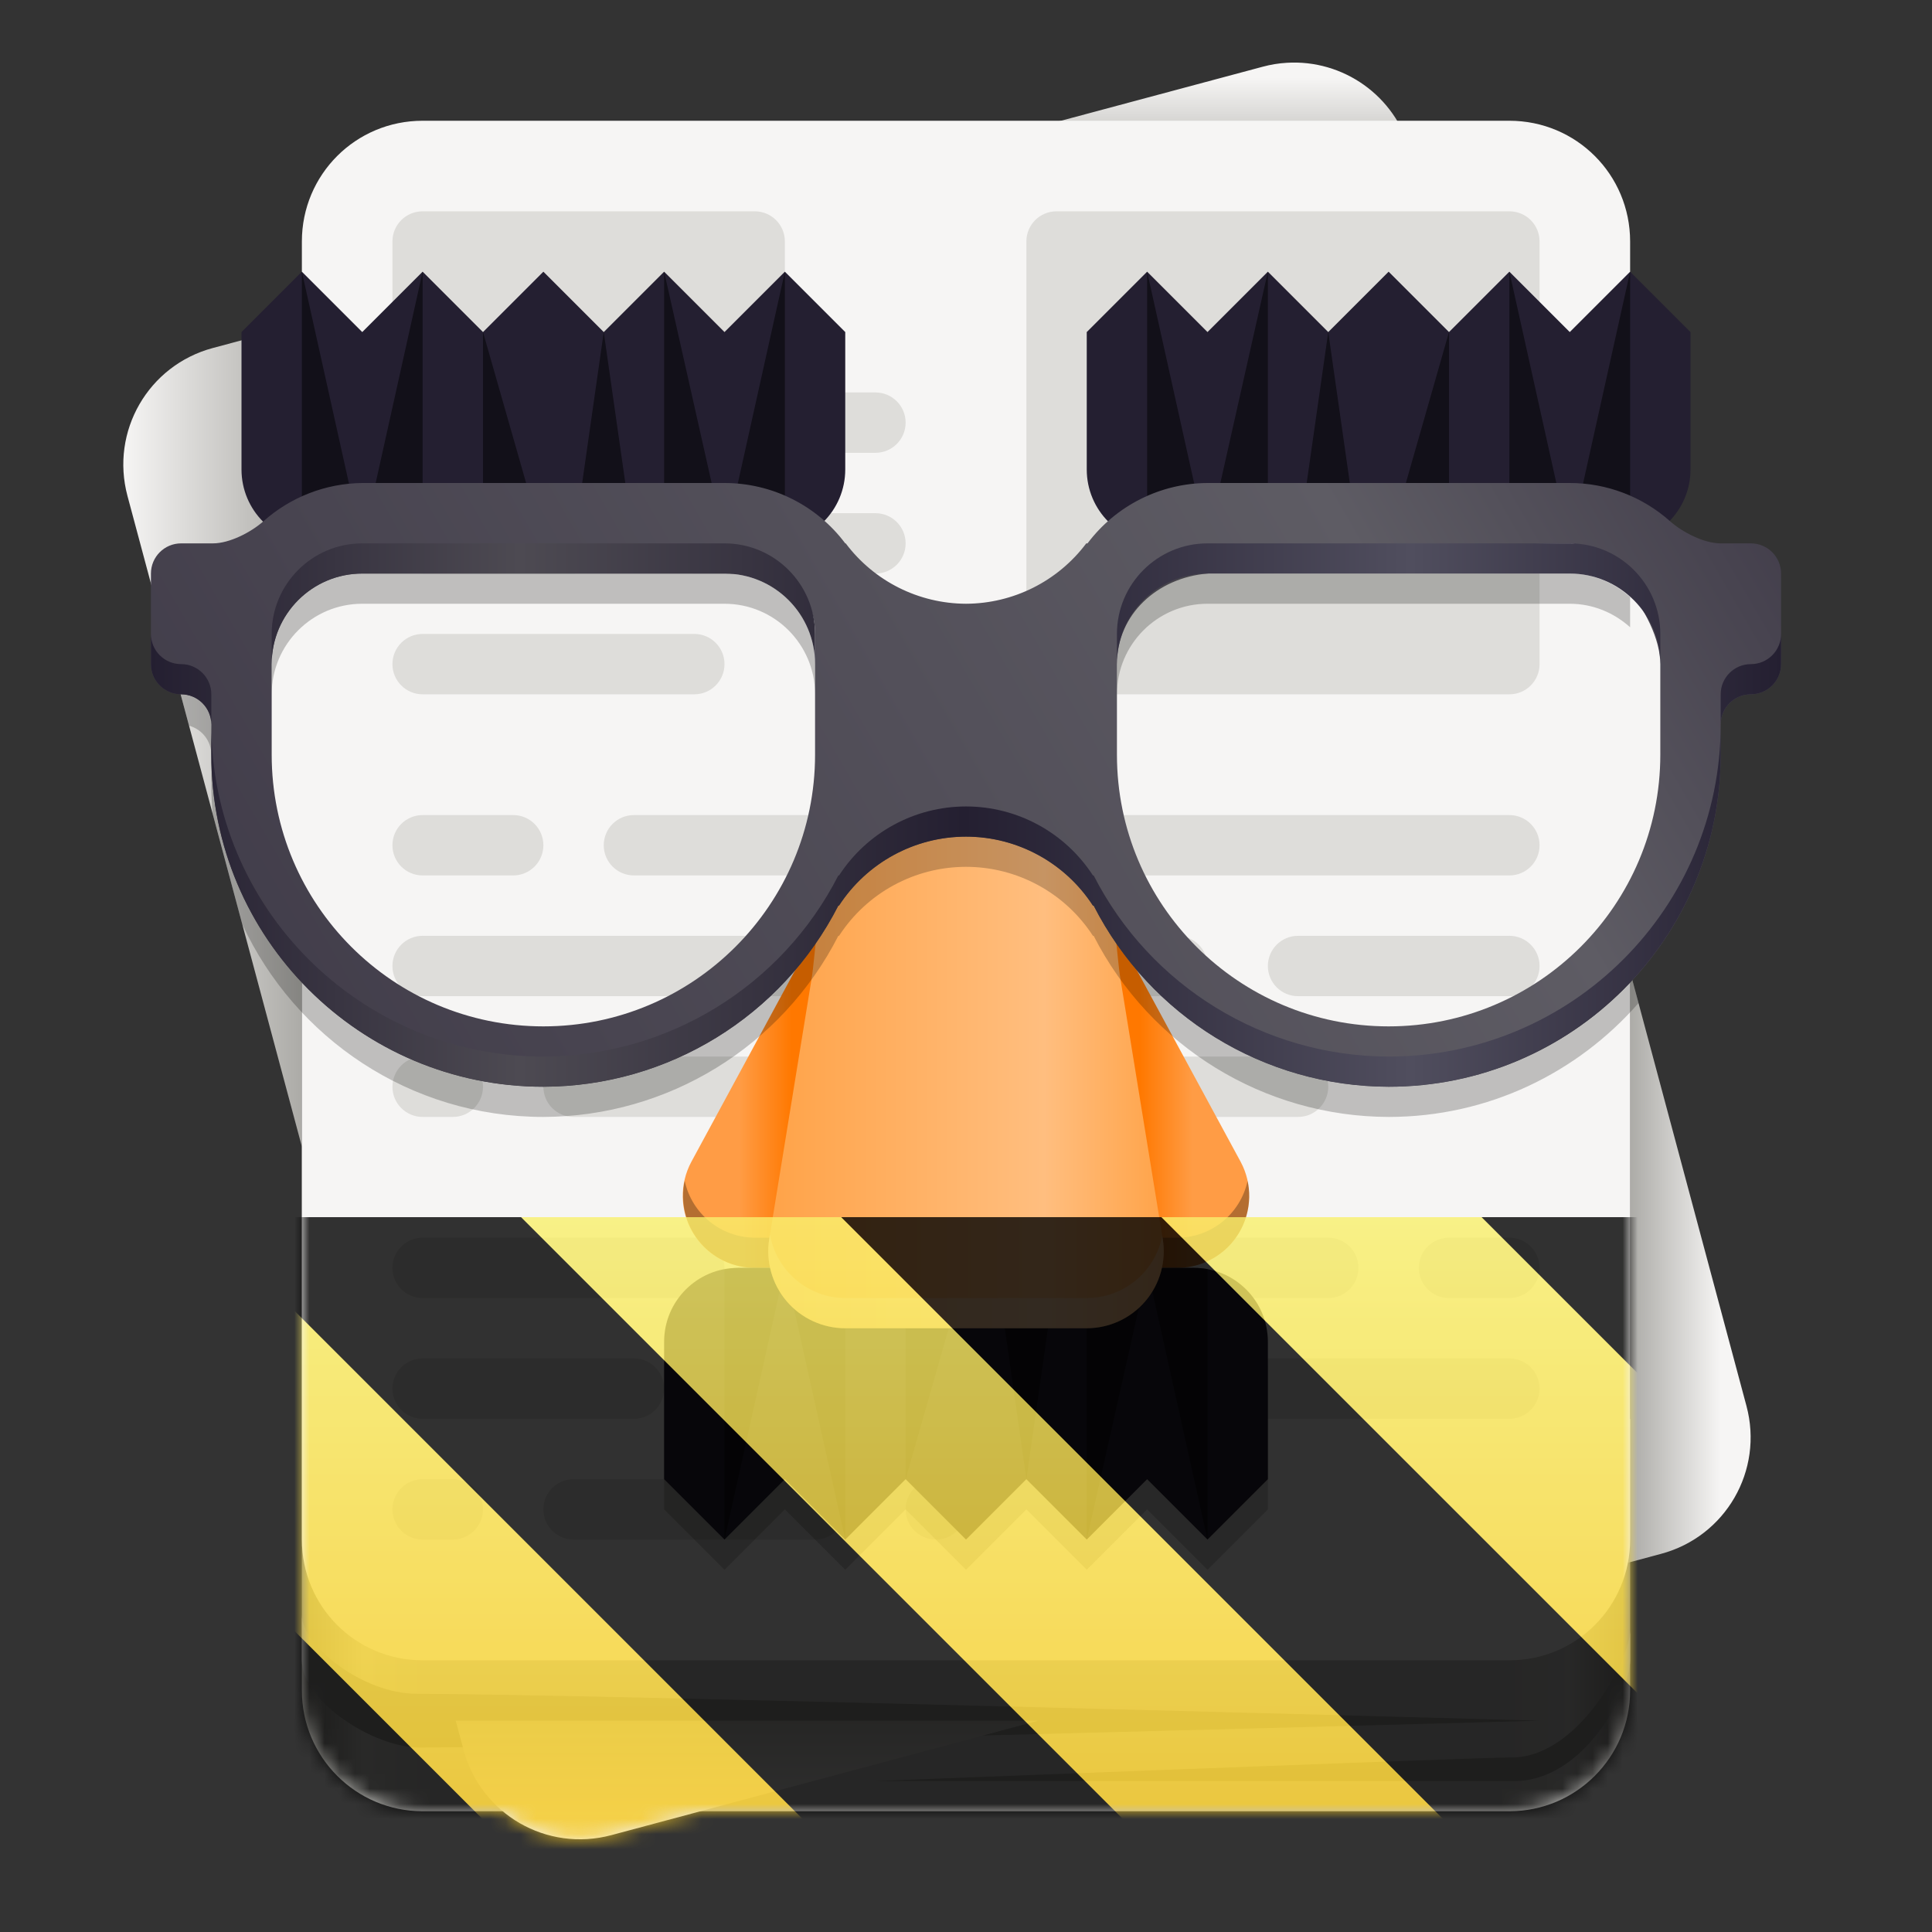 <?xml version="1.0" encoding="UTF-8"?>
<svg height="128px" viewBox="0 0 128 128" width="128px" xmlns="http://www.w3.org/2000/svg" xmlns:xlink="http://www.w3.org/1999/xlink">
    <rect x="0" y="0" width="128" height="128" fill="#333333" stroke="none"/>
    <filter id="a" height="100%" width="100%" x="0%" y="0%">
        <feColorMatrix color-interpolation-filters="sRGB" values="0 0 0 0 1 0 0 0 0 1 0 0 0 0 1 0 0 0 1 0"/>
    </filter>
    <linearGradient id="b" gradientUnits="userSpaceOnUse" x1="20" x2="108" y1="112" y2="112">
        <stop offset="0" stop-color="#878681"/>
        <stop offset="0.046" stop-color="#cdcdc8"/>
        <stop offset="0.091" stop-color="#c0bfbc"/>
        <stop offset="0.909" stop-color="#c0bfbc"/>
        <stop offset="0.954" stop-color="#c6c6c3"/>
        <stop offset="1" stop-color="#898784"/>
    </linearGradient>
    <linearGradient id="c" gradientUnits="userSpaceOnUse" x1="49.492" x2="49.492" y1="121.857" y2="114">
        <stop offset="0" stop-color="#f6f5f4"/>
        <stop offset="1" stop-color="#c0bfba"/>
    </linearGradient>
    <linearGradient id="d" gradientUnits="userSpaceOnUse">
        <stop offset="0" stop-color="#f6f5f4"/>
        <stop offset="1" stop-color="#acaba7"/>
    </linearGradient>
    <linearGradient id="e" x1="114" x2="108" xlink:href="#d" y1="86" y2="86"/>
    <linearGradient id="f" x1="8.171" x2="20" xlink:href="#d" y1="48.72" y2="48.72"/>
    <linearGradient id="g" x1="74.664" x2="74.664" xlink:href="#d" y1="5.143" y2="12"/>
    <linearGradient id="h" gradientUnits="userSpaceOnUse">
        <stop offset="0" stop-color="#ff9c45"/>
        <stop offset="1" stop-color="#ff7800"/>
    </linearGradient>
    <linearGradient id="i" x1="79" x2="75.531" xlink:href="#h" y1="71.938" y2="71.938"/>
    <linearGradient id="j" gradientTransform="matrix(-1 0 0 1 128 -178)" x1="79" x2="75.531" xlink:href="#h" y1="249.938" y2="249.938"/>
    <linearGradient id="k" gradientUnits="userSpaceOnUse" x1="50.898" x2="77.102" y1="70.715" y2="70.715">
        <stop offset="0" stop-color="#ffa348"/>
        <stop offset="0.698" stop-color="#ffbe7f"/>
        <stop offset="1" stop-color="#ffa348"/>
    </linearGradient>
    <linearGradient id="l" gradientUnits="userSpaceOnUse" x1="11.338" x2="116.662" y1="82.405" y2="21.595">
        <stop offset="0" stop-color="#3d3846"/>
        <stop offset="0.749" stop-color="#5e5c64"/>
        <stop offset="1" stop-color="#3d3846"/>
    </linearGradient>
    <linearGradient id="m" gradientUnits="userSpaceOnUse" x1="10" x2="118" y1="54" y2="54">
        <stop offset="0" stop-color="#241f31"/>
        <stop offset="0.226" stop-color="#4d4a52"/>
        <stop offset="0.499" stop-color="#241f31"/>
        <stop offset="0.773" stop-color="#504e5e"/>
        <stop offset="1" stop-color="#241f31"/>
    </linearGradient>
    <clipPath id="n">
        <rect height="128" width="128"/>
    </clipPath>
    <clipPath id="o">
        <rect height="128" width="128"/>
    </clipPath>
    <mask id="p">
        <g filter="url(#a)">
            <g clip-path="url(#o)" filter="url(#a)">
                <g clip-path="url(#n)">
                    <path d="m 28 24 h 72 c 4.418 0 8 3.582 8 8 v 80 c 0 4.418 -3.582 8 -8 8 h -72 c -4.418 0 -8 -3.582 -8 -8 v -80 c 0 -4.418 3.582 -8 8 -8 z m 0 0" fill="url(#b)"/>
                    <path d="m 102 114 s -64 1.777 -74.219 1.777 c -3.043 0 -7.781 -3.074 -7.781 -5.777 v -3 c 0 2 4 5.219 7.621 5.219 c 10.379 0 74.379 1.781 74.379 1.781 z m 0 0" fill="#949491"/>
                    <path d="m 30.191 114 l 0.516 1.922 c 1.148 4.281 5.516 6.805 9.797 5.66 l 28.289 -7.582 z m 0 0" fill="url(#c)"/>
                    <path d="m 108 64.379 v 29.621 l -12.969 12.973 l 15.02 -4.027 c 4.281 -1.148 6.805 -5.52 5.656 -9.801 z m 0 0" fill="url(#e)"/>
                    <path d="m 20 21.477 l -5.895 1.578 c -4.281 1.148 -6.805 5.52 -5.66 9.801 l 11.555 43.109 z m 0 0" fill="url(#f)"/>
                    <path d="m 85.254 4.16 c -0.531 0.031 -1.066 0.117 -1.602 0.262 l -28.289 7.578 h 38.602 l -0.516 -1.922 c -1.004 -3.746 -4.477 -6.148 -8.195 -5.918 z m 0 0" fill="url(#g)"/>
                    <path d="m 108 90 l -20 20 v -12 c 0 -4.418 3.582 -8 8 -8 z m 0 0" fill="#deddda"/>
                    <path d="m 28 8 c -4.434 0 -8 3.566 -8 8 v 86 c 0 4.434 3.566 8 8 8 h 72 c 4.434 0 8 -3.566 8 -8 v -86 c 0 -4.434 -3.566 -8 -8 -8 z m 0 0" fill="#f6f5f4"/>
                    <path d="m 16 38 h 96 v 21 h -96 z m 0 0" fill="#f6f5f4"/>
                    <path d="m 28 14 c -1.109 0 -2 0.891 -2 2 v 4 c 0 1.109 0.891 2 2 2 h 22 c 1.109 0 2 -0.891 2 -2 v -4 c 0 -1.109 -0.891 -2 -2 -2 z m 42 0 c -1.109 0 -2 0.891 -2 2 v 28 c 0 1.105 0.891 2 2 2 h 30 c 1.109 0 2 -0.895 2 -2 v -28 c 0 -1.109 -0.891 -2 -2 -2 z m -42 12 c -1.105 0 -2 0.895 -2 2 s 0.895 2 2 2 h 2 c 1.105 0 2 -0.895 2 -2 s -0.895 -2 -2 -2 z m 10 0 c -1.105 0 -2 0.895 -2 2 s 0.895 2 2 2 h 10 c 1.105 0 2 -0.895 2 -2 s -0.895 -2 -2 -2 z m 18 0 c -1.105 0 -2 0.895 -2 2 s 0.895 2 2 2 h 2 c 1.105 0 2 -0.895 2 -2 s -0.895 -2 -2 -2 z m -28 8 c -1.105 0 -2 0.895 -2 2 s 0.895 2 2 2 h 10 c 1.105 0 2 -0.895 2 -2 s -0.895 -2 -2 -2 z m 18 0 c -1.105 0 -2 0.895 -2 2 s 0.895 2 2 2 h 12 c 1.105 0 2 -0.895 2 -2 s -0.895 -2 -2 -2 z m -18 8 c -1.105 0 -2 0.895 -2 2 s 0.895 2 2 2 h 18 c 1.105 0 2 -0.895 2 -2 s -0.895 -2 -2 -2 z m 0 12 c -1.105 0 -2 0.895 -2 2 s 0.895 2 2 2 h 6 c 1.105 0 2 -0.895 2 -2 s -0.895 -2 -2 -2 z m 14 0 c -1.105 0 -2 0.895 -2 2 s 0.895 2 2 2 h 12 c 1.105 0 2 -0.895 2 -2 s -0.895 -2 -2 -2 z m 20 0 c -1.105 0 -2 0.895 -2 2 s 0.895 2 2 2 h 38 c 1.105 0 2 -0.895 2 -2 s -0.895 -2 -2 -2 z m -34 8 c -1.105 0 -2 0.895 -2 2 s 0.895 2 2 2 h 50 c 1.105 0 2 -0.895 2 -2 s -0.895 -2 -2 -2 z m 58 0 c -1.105 0 -2 0.895 -2 2 s 0.895 2 2 2 h 14 c 1.105 0 2 -0.895 2 -2 s -0.895 -2 -2 -2 z m -56 8 h -2 c -1.105 0.004 -2 0.898 -2 2 c 0 1.105 0.895 2 2 2 h 2 c 1.105 0 2 -0.895 2 -2 s -0.895 -2 -2 -2 z m 36 0 h -28 c -1.105 0.004 -2 0.898 -2 2 c 0 1.105 0.895 2 2 2 h 28 c 1.105 0 2 -0.895 2 -2 s -0.895 -2 -2 -2 z m 8 0 c -1.105 0 -2 0.895 -2 2 s 0.895 2 2 2 h 12 c 1.105 0 2 -0.895 2 -2 s -0.895 -2 -2 -2 z m -46 12 c -1.105 0 -2 0.895 -2 2 s 0.895 2 2 2 h 18 c 1.105 0 2 -0.895 2 -2 s -0.895 -2 -2 -2 z m 26 0 c -1.105 0 -2 0.895 -2 2 s 0.895 2 2 2 h 34 c 1.105 0 2 -0.895 2 -2 s -0.895 -2 -2 -2 z m 42 0 c -1.105 0 -2 0.895 -2 2 s 0.895 2 2 2 h 4 c 1.105 0 2 -0.895 2 -2 s -0.895 -2 -2 -2 z m -68 8 c -1.105 0 -2 0.895 -2 2 s 0.895 2 2 2 h 14 c 1.105 0 2 -0.895 2 -2 s -0.895 -2 -2 -2 z m 22 0 c -1.105 0 -2 0.895 -2 2 s 0.895 2 2 2 h 50 c 1.105 0 2 -0.895 2 -2 s -0.895 -2 -2 -2 z m -22 8 c -1.105 0 -2 0.895 -2 2 s 0.895 2 2 2 h 2 c 1.105 0 2 -0.895 2 -2 s -0.895 -2 -2 -2 z m 10 0 c -1.105 0 -2 0.895 -2 2 s 0.895 2 2 2 h 16 c 1.105 0 2 -0.895 2 -2 s -0.895 -2 -2 -2 z m 24 0 c -1.105 0 -2 0.895 -2 2 s 0.895 2 2 2 s 2 -0.895 2 -2 s -0.895 -2 -2 -2 z m 0 0" fill="#deddda"/>
                    <path d="m 48.898 86 c -2.707 0 -4.898 2.191 -4.898 4.898 v 9.102 l 4 4 l 4 -4 l 4 4 l 4 -4 l 4 4 l 4 -4 l 4 4 l 4 -4 l 4 4 l 4 -4 v -9.102 c 0 -2.707 -2.191 -4.898 -4.898 -4.898 z m 0 0" fill-opacity="0.188"/>
                    <path d="m 71 84 h 7 c 1.68 0 3.234 -0.883 4.094 -2.328 c 0.859 -1.441 0.895 -3.23 0.098 -4.707 l -9.191 -16.965 z m 0 0" fill="url(#i)"/>
                    <path d="m 57 84 h -7 c -1.68 0 -3.234 -0.883 -4.094 -2.328 c -0.859 -1.441 -0.895 -3.23 -0.098 -4.707 l 9.191 -16.965 z m 0 0" fill="url(#j)"/>
                    <path d="m 48.898 84 c -2.707 0 -4.898 2.191 -4.898 4.898 v 9.102 l 4 4 l 4 -4 l 4 4 l 4 -4 l 4 4 l 4 -4 l 4 4 l 4 -4 l 4 4 l 4 -4 v -9.102 c 0 -2.707 -2.191 -4.898 -4.898 -4.898 z m 0 0" fill="#241f31"/>
                    <path d="m 45.363 78.23 c -0.301 1.406 0.047 2.871 0.945 3.988 c 0.898 1.121 2.254 1.773 3.691 1.781 h 7 l -0.168 -2 h -6.832 c -2.238 -0.012 -4.168 -1.578 -4.637 -3.77 z m 0 0" fill-opacity="0.294"/>
                    <path d="m 82.656 78.238 c -0.477 2.195 -2.414 3.762 -4.656 3.762 h -6.832 l -0.168 2 h 7 c 1.438 0 2.797 -0.652 3.699 -1.77 c 0.906 -1.117 1.254 -2.586 0.957 -3.992 z m 0 0" fill-opacity="0.294"/>
                    <path d="m 48.898 84 c -0.301 0.012 -0.602 0.051 -0.898 0.117 v 17.883 l 4 -18 z m 3.102 0 l 4 18 v -18 z m 8 0 v 14 l 4 -14 z m 6 0 l 2 14 l 2 -14 z m 6 0 v 18 l 4.047 -18 z m 4 0 l 4 18 v -17.918 c -0.297 -0.055 -0.598 -0.082 -0.898 -0.082 z m 0 0" fill-opacity="0.498"/>
                    <path d="m 64 53.43 c -5.039 0 -9.207 3.727 -9.898 8.57 c -0.113 0.785 -0.203 2.062 -0.332 2.844 l -2.805 17.234 c -0.242 1.477 0.18 2.984 1.148 4.125 s 2.391 1.797 3.887 1.797 h 16 c 1.496 0 2.918 -0.656 3.887 -1.797 s 1.391 -2.648 1.148 -4.125 l -2.805 -17.234 c -0.129 -0.781 -0.219 -2.059 -0.332 -2.844 c -0.691 -4.844 -4.859 -8.57 -9.898 -8.57 z m 0 0" fill="url(#k)"/>
                    <path d="m 76.898 36 c -2.707 0 -4.898 -2.191 -4.898 -4.898 v -9.102 l 4 -4 l 4 4 l 4 -4 l 4 4 l 4 -4 l 4 4 l 4 -4 l 4 4 l 4 -4 l 4 4 v 9.102 c 0 2.707 -2.191 4.898 -4.898 4.898 z m 0 0" fill="#241f31"/>
                    <path d="m 107.102 36 c 0.301 -0.012 0.602 -0.051 0.898 -0.117 v -17.883 l -4 18 z m -3.102 0 l -4 -18 v 18 z m -8 0 v -14 l -4 14 z m -6 0 l -2 -14 l -2 14 z m -6 0 v -18 l -4.047 18 z m -4 0 l -4 -18 v 17.918 c 0.297 0.055 0.598 0.082 0.898 0.082 z m 0 0" fill-opacity="0.498"/>
                    <path d="m 20.898 36 c -2.707 0 -4.898 -2.191 -4.898 -4.898 v -9.102 l 4 -4 l 4 4 l 4 -4 l 4 4 l 4 -4 l 4 4 l 4 -4 l 4 4 l 4 -4 l 4 4 v 9.102 c 0 2.707 -2.191 4.898 -4.898 4.898 z m 0 0" fill="#241f31"/>
                    <path d="m 20.898 36 c -0.301 -0.012 -0.602 -0.051 -0.898 -0.117 v -17.883 l 4 18 z m 3.102 0 l 4 -18 v 18 z m 8 0 v -14 l 4 14 z m 6 0 l 2 -14 l 2 14 z m 6 0 v -18 l 4.047 18 z m 4 0 l 4 -18 v 17.918 c -0.297 0.055 -0.598 0.082 -0.898 0.082 z m 0 0" fill-opacity="0.498"/>
                    <path d="m 24 32 c -2.438 0.027 -4.754 0.938 -6.543 2.531 c -0.82 0.73 -2.246 1.469 -3.348 1.469 h -2.109 c -1.105 0 -2 0.895 -2 2 v 6 c 0 1.105 0.895 2 2 2 s 2 0.895 2 2 v 2 c 0 12.148 9.852 22 22 22 c 8.25 -0.02 15.793 -4.652 19.543 -12 h 0.043 c 1.852 -2.848 5.016 -4.57 8.414 -4.57 s 6.562 1.723 8.41 4.57 c 0.012 0.012 0.047 0 0.047 0 c 3.75 7.348 11.293 11.98 19.543 12 c 12.148 0 22 -9.852 22 -22 v -2 c 0 -1.105 0.895 -2 2 -2 s 2 -0.895 2 -2 v -6 c 0 -1.105 -0.895 -2 -2 -2 c -0.684 0 -1.316 0 -2 0 c -1.105 0 -2.527 -0.734 -3.352 -1.465 c -1.812 -1.617 -4.172 -2.535 -6.648 -2.535 h -24 c -3.129 0.016 -6.07 1.496 -7.949 4 h -0.082 c -1.883 2.508 -4.832 3.988 -7.969 4 c -3.137 -0.012 -6.086 -1.492 -7.969 -4 h -0.031 c -1.887 -2.52 -4.852 -4 -8 -4 z m 0 6 h 24 c 3.312 0 6 0.688 6 4 v 8 c 0 9.941 -8.059 18 -18 18 s -18 -8.059 -18 -18 v -6 c 0 -3.312 2.688 -6 6 -6 z m 56 0 s 15.973 -2 24 -2 c 1.867 0 6 4.688 6 8 v 6 c 0 9.941 -8.059 18 -18 18 s -18 -8.059 -18 -18 v -6 c 0 -3.312 2.699 -5.727 6 -6 z m 0 0" fill="url(#l)"/>
                    <path d="m 24 36 c -3.312 0 -6 2.688 -6 6 v 2 c 0 -3.312 2.688 -6 6 -6 h 24 c 3.312 0 6 2.688 6 6 v -2 c 0 -3.312 -2.688 -6 -6 -6 z m 56 0 c -3.312 0 -6 2.688 -6 6 v 2 c 0 -3.312 2.688 -6 6 -6 h 24 c 3.312 0 6 2.688 6 6 v -2 c 0 -3.312 -2.688 -6 -6 -6 z m -70 6 v 2 c 0 1.105 0.895 2 2 2 s 2 0.895 2 2 v -2 c 0 -1.105 -0.895 -2 -2 -2 s -2 -0.895 -2 -2 z m 4 6 v 2 c 0 12.148 9.852 22 22 22 c 8.25 -0.02 15.793 -4.652 19.543 -12 h 0.043 c 1.852 -2.848 5.016 -4.57 8.414 -4.57 s 6.562 1.723 8.41 4.57 h 0.047 c 3.75 7.348 11.293 11.98 19.543 12 c 12.148 0 22 -9.852 22 -22 v -2 c 0 12.148 -9.852 22 -22 22 c -8.25 -0.02 -15.793 -4.652 -19.543 -12 h -0.047 c -1.848 -2.848 -5.012 -4.57 -8.41 -4.57 s -6.562 1.723 -8.41 4.57 h -0.047 c -3.75 7.348 -11.293 11.98 -19.543 12 c -12.148 0 -22 -9.852 -22 -22 z m 100 0 c 0 -1.105 0.895 -2 2 -2 s 2 -0.895 2 -2 v -2 c 0 1.105 -0.895 2 -2 2 s -2 0.895 -2 2 z m 0 0" fill="url(#m)"/>
                    <path d="m 24 38 c -3.312 0 -6 2.688 -6 6 v 2 c 0 -3.312 2.688 -6 6 -6 h 24 c 3.312 0 6 2.688 6 6 v -2 c 0 -3.312 -2.688 -6 -6 -6 z m 56 0 c -3.312 0 -6 2.688 -6 6 v 2 c 0 -3.312 2.688 -6 6 -6 h 24 c 1.543 0 2.938 0.602 4 1.559 v -2 c -1.062 -0.957 -2.457 -1.559 -4 -1.559 z m -68.031 7.992 l 0.559 2.09 c 0.867 0.234 1.469 1.02 1.473 1.918 v -2 c 0 -1.105 -0.895 -2 -2 -2 c -0.012 -0.004 -0.02 -0.004 -0.031 -0.008 z m 2.031 4.008 v 2 c 0 0.641 0.031 1.273 0.086 1.898 l 1.965 7.336 c 3.496 7.531 11.102 12.766 19.949 12.766 c 8.25 -0.02 15.793 -4.652 19.543 -12 h 0.047 c 1.848 -2.848 5.012 -4.57 8.41 -4.57 s 6.562 1.723 8.41 4.57 h 0.047 c 3.75 7.348 11.293 11.98 19.543 12 c 6.609 0 12.523 -2.93 16.555 -7.543 l -0.41 -1.543 c -4.02 4.348 -9.758 7.086 -16.145 7.086 c -8.25 -0.02 -15.793 -4.652 -19.543 -12 h -0.047 c -1.848 -2.848 -5.012 -4.57 -8.41 -4.57 s -6.562 1.723 -8.41 4.57 h -0.047 c -3.75 7.348 -11.293 11.98 -19.543 12 c -12.148 0 -22 -9.852 -22 -22 z m 0 0" fill-opacity="0.224"/>
                    <path d="m 108 108 c 0 2 -3.469 8.434 -7.809 8.434 c -2.191 0 -42.191 1.566 -42.191 1.566 h 42.312 c 4.688 0 7.688 -6 7.688 -8 z m 0 0" fill="#949491"/>
                    <path d="m 51.012 81.789 l -0.047 0.289 c -0.242 1.477 0.18 2.984 1.148 4.125 s 2.391 1.797 3.887 1.797 h 16 c 1.496 0 2.918 -0.656 3.887 -1.797 s 1.391 -2.648 1.148 -4.125 l -0.035 -0.203 c -0.465 2.395 -2.562 4.121 -5 4.125 h -16 c -2.461 -0.016 -4.559 -1.789 -4.988 -4.211 z m 0 0" fill="#ffffff" fill-opacity="0.294"/>
                </g>
            </g>
        </g>
    </mask>
    <mask id="q">
        <g filter="url(#a)">
            <rect fill-opacity="0.8" height="184.32" width="184.32" x="-28.16" y="-28.16"/>
        </g>
    </mask>
    <linearGradient id="r" gradientTransform="matrix(0 0.37 -0.985 0 295.385 -30.36)" gradientUnits="userSpaceOnUse" x1="300" x2="428" y1="235" y2="235">
        <stop offset="0" stop-color="#f9f06b"/>
        <stop offset="1" stop-color="#f5c211"/>
    </linearGradient>
    <clipPath id="s">
        <rect height="128" width="128"/>
    </clipPath>
    <clipPath id="t">
        <rect height="128" width="128"/>
    </clipPath>
    <path d="m 28 24 h 72 c 4.418 0 8 3.582 8 8 v 80 c 0 4.418 -3.582 8 -8 8 h -72 c -4.418 0 -8 -3.582 -8 -8 v -80 c 0 -4.418 3.582 -8 8 -8 z m 0 0" fill="url(#b)"/>
    <path d="m 102 114 s -64 1.777 -74.219 1.777 c -3.043 0 -7.781 -3.074 -7.781 -5.777 v -3 c 0 2 4 5.219 7.621 5.219 c 10.379 0 74.379 1.781 74.379 1.781 z m 0 0" fill="#949491"/>
    <path d="m 30.191 114 l 0.516 1.922 c 1.148 4.281 5.516 6.805 9.797 5.66 l 28.289 -7.582 z m 0 0" fill="url(#c)"/>
    <path d="m 108 64.379 v 29.621 l -12.969 12.973 l 15.02 -4.027 c 4.281 -1.148 6.805 -5.52 5.656 -9.801 z m 0 0" fill="url(#e)"/>
    <path d="m 20 21.477 l -5.895 1.578 c -4.281 1.148 -6.805 5.52 -5.66 9.801 l 11.555 43.109 z m 0 0" fill="url(#f)"/>
    <path d="m 85.254 4.16 c -0.531 0.031 -1.066 0.117 -1.602 0.262 l -28.289 7.578 h 38.602 l -0.516 -1.922 c -1.004 -3.746 -4.477 -6.148 -8.195 -5.918 z m 0 0" fill="url(#g)"/>
    <path d="m 108 90 l -20 20 v -12 c 0 -4.418 3.582 -8 8 -8 z m 0 0" fill="#deddda"/>
    <path d="m 28 8 c -4.434 0 -8 3.566 -8 8 v 86 c 0 4.434 3.566 8 8 8 h 72 c 4.434 0 8 -3.566 8 -8 v -86 c 0 -4.434 -3.566 -8 -8 -8 z m 0 0" fill="#f6f5f4"/>
    <path d="m 16 38 h 96 v 21 h -96 z m 0 0" fill="#f6f5f4"/>
    <path d="m 28 14 c -1.109 0 -2 0.891 -2 2 v 4 c 0 1.109 0.891 2 2 2 h 22 c 1.109 0 2 -0.891 2 -2 v -4 c 0 -1.109 -0.891 -2 -2 -2 z m 42 0 c -1.109 0 -2 0.891 -2 2 v 28 c 0 1.105 0.891 2 2 2 h 30 c 1.109 0 2 -0.895 2 -2 v -28 c 0 -1.109 -0.891 -2 -2 -2 z m -42 12 c -1.105 0 -2 0.895 -2 2 s 0.895 2 2 2 h 2 c 1.105 0 2 -0.895 2 -2 s -0.895 -2 -2 -2 z m 10 0 c -1.105 0 -2 0.895 -2 2 s 0.895 2 2 2 h 10 c 1.105 0 2 -0.895 2 -2 s -0.895 -2 -2 -2 z m 18 0 c -1.105 0 -2 0.895 -2 2 s 0.895 2 2 2 h 2 c 1.105 0 2 -0.895 2 -2 s -0.895 -2 -2 -2 z m -28 8 c -1.105 0 -2 0.895 -2 2 s 0.895 2 2 2 h 10 c 1.105 0 2 -0.895 2 -2 s -0.895 -2 -2 -2 z m 18 0 c -1.105 0 -2 0.895 -2 2 s 0.895 2 2 2 h 12 c 1.105 0 2 -0.895 2 -2 s -0.895 -2 -2 -2 z m -18 8 c -1.105 0 -2 0.895 -2 2 s 0.895 2 2 2 h 18 c 1.105 0 2 -0.895 2 -2 s -0.895 -2 -2 -2 z m 0 12 c -1.105 0 -2 0.895 -2 2 s 0.895 2 2 2 h 6 c 1.105 0 2 -0.895 2 -2 s -0.895 -2 -2 -2 z m 14 0 c -1.105 0 -2 0.895 -2 2 s 0.895 2 2 2 h 12 c 1.105 0 2 -0.895 2 -2 s -0.895 -2 -2 -2 z m 20 0 c -1.105 0 -2 0.895 -2 2 s 0.895 2 2 2 h 38 c 1.105 0 2 -0.895 2 -2 s -0.895 -2 -2 -2 z m -34 8 c -1.105 0 -2 0.895 -2 2 s 0.895 2 2 2 h 50 c 1.105 0 2 -0.895 2 -2 s -0.895 -2 -2 -2 z m 58 0 c -1.105 0 -2 0.895 -2 2 s 0.895 2 2 2 h 14 c 1.105 0 2 -0.895 2 -2 s -0.895 -2 -2 -2 z m -56 8 h -2 c -1.105 0.004 -2 0.898 -2 2 c 0 1.105 0.895 2 2 2 h 2 c 1.105 0 2 -0.895 2 -2 s -0.895 -2 -2 -2 z m 36 0 h -28 c -1.105 0.004 -2 0.898 -2 2 c 0 1.105 0.895 2 2 2 h 28 c 1.105 0 2 -0.895 2 -2 s -0.895 -2 -2 -2 z m 8 0 c -1.105 0 -2 0.895 -2 2 s 0.895 2 2 2 h 12 c 1.105 0 2 -0.895 2 -2 s -0.895 -2 -2 -2 z m -46 12 c -1.105 0 -2 0.895 -2 2 s 0.895 2 2 2 h 18 c 1.105 0 2 -0.895 2 -2 s -0.895 -2 -2 -2 z m 26 0 c -1.105 0 -2 0.895 -2 2 s 0.895 2 2 2 h 34 c 1.105 0 2 -0.895 2 -2 s -0.895 -2 -2 -2 z m 42 0 c -1.105 0 -2 0.895 -2 2 s 0.895 2 2 2 h 4 c 1.105 0 2 -0.895 2 -2 s -0.895 -2 -2 -2 z m -68 8 c -1.105 0 -2 0.895 -2 2 s 0.895 2 2 2 h 14 c 1.105 0 2 -0.895 2 -2 s -0.895 -2 -2 -2 z m 22 0 c -1.105 0 -2 0.895 -2 2 s 0.895 2 2 2 h 50 c 1.105 0 2 -0.895 2 -2 s -0.895 -2 -2 -2 z m -22 8 c -1.105 0 -2 0.895 -2 2 s 0.895 2 2 2 h 2 c 1.105 0 2 -0.895 2 -2 s -0.895 -2 -2 -2 z m 10 0 c -1.105 0 -2 0.895 -2 2 s 0.895 2 2 2 h 16 c 1.105 0 2 -0.895 2 -2 s -0.895 -2 -2 -2 z m 24 0 c -1.105 0 -2 0.895 -2 2 s 0.895 2 2 2 s 2 -0.895 2 -2 s -0.895 -2 -2 -2 z m 0 0" fill="#deddda"/>
    <path d="m 48.898 86 c -2.707 0 -4.898 2.191 -4.898 4.898 v 9.102 l 4 4 l 4 -4 l 4 4 l 4 -4 l 4 4 l 4 -4 l 4 4 l 4 -4 l 4 4 l 4 -4 v -9.102 c 0 -2.707 -2.191 -4.898 -4.898 -4.898 z m 0 0" fill-opacity="0.188"/>
    <path d="m 71 84 h 7 c 1.68 0 3.234 -0.883 4.094 -2.328 c 0.859 -1.441 0.895 -3.23 0.098 -4.707 l -9.191 -16.965 z m 0 0" fill="url(#i)"/>
    <path d="m 57 84 h -7 c -1.68 0 -3.234 -0.883 -4.094 -2.328 c -0.859 -1.441 -0.895 -3.23 -0.098 -4.707 l 9.191 -16.965 z m 0 0" fill="url(#j)"/>
    <path d="m 48.898 84 c -2.707 0 -4.898 2.191 -4.898 4.898 v 9.102 l 4 4 l 4 -4 l 4 4 l 4 -4 l 4 4 l 4 -4 l 4 4 l 4 -4 l 4 4 l 4 -4 v -9.102 c 0 -2.707 -2.191 -4.898 -4.898 -4.898 z m 0 0" fill="#241f31"/>
    <path d="m 45.363 78.23 c -0.301 1.406 0.047 2.871 0.945 3.988 c 0.898 1.121 2.254 1.773 3.691 1.781 h 7 l -0.168 -2 h -6.832 c -2.238 -0.012 -4.168 -1.578 -4.637 -3.77 z m 0 0" fill-opacity="0.294"/>
    <path d="m 82.656 78.238 c -0.477 2.195 -2.414 3.762 -4.656 3.762 h -6.832 l -0.168 2 h 7 c 1.438 0 2.797 -0.652 3.699 -1.77 c 0.906 -1.117 1.254 -2.586 0.957 -3.992 z m 0 0" fill-opacity="0.294"/>
    <path d="m 48.898 84 c -0.301 0.012 -0.602 0.051 -0.898 0.117 v 17.883 l 4 -18 z m 3.102 0 l 4 18 v -18 z m 8 0 v 14 l 4 -14 z m 6 0 l 2 14 l 2 -14 z m 6 0 v 18 l 4.047 -18 z m 4 0 l 4 18 v -17.918 c -0.297 -0.055 -0.598 -0.082 -0.898 -0.082 z m 0 0" fill-opacity="0.498"/>
    <path d="m 64 53.43 c -5.039 0 -9.207 3.727 -9.898 8.57 c -0.113 0.785 -0.203 2.062 -0.332 2.844 l -2.805 17.234 c -0.242 1.477 0.18 2.984 1.148 4.125 s 2.391 1.797 3.887 1.797 h 16 c 1.496 0 2.918 -0.656 3.887 -1.797 s 1.391 -2.648 1.148 -4.125 l -2.805 -17.234 c -0.129 -0.781 -0.219 -2.059 -0.332 -2.844 c -0.691 -4.844 -4.859 -8.57 -9.898 -8.57 z m 0 0" fill="url(#k)"/>
    <path d="m 76.898 36 c -2.707 0 -4.898 -2.191 -4.898 -4.898 v -9.102 l 4 -4 l 4 4 l 4 -4 l 4 4 l 4 -4 l 4 4 l 4 -4 l 4 4 l 4 -4 l 4 4 v 9.102 c 0 2.707 -2.191 4.898 -4.898 4.898 z m 0 0" fill="#241f31"/>
    <path d="m 107.102 36 c 0.301 -0.012 0.602 -0.051 0.898 -0.117 v -17.883 l -4 18 z m -3.102 0 l -4 -18 v 18 z m -8 0 v -14 l -4 14 z m -6 0 l -2 -14 l -2 14 z m -6 0 v -18 l -4.047 18 z m -4 0 l -4 -18 v 17.918 c 0.297 0.055 0.598 0.082 0.898 0.082 z m 0 0" fill-opacity="0.498"/>
    <path d="m 20.898 36 c -2.707 0 -4.898 -2.191 -4.898 -4.898 v -9.102 l 4 -4 l 4 4 l 4 -4 l 4 4 l 4 -4 l 4 4 l 4 -4 l 4 4 l 4 -4 l 4 4 v 9.102 c 0 2.707 -2.191 4.898 -4.898 4.898 z m 0 0" fill="#241f31"/>
    <path d="m 20.898 36 c -0.301 -0.012 -0.602 -0.051 -0.898 -0.117 v -17.883 l 4 18 z m 3.102 0 l 4 -18 v 18 z m 8 0 v -14 l 4 14 z m 6 0 l 2 -14 l 2 14 z m 6 0 v -18 l 4.047 18 z m 4 0 l 4 -18 v 17.918 c -0.297 0.055 -0.598 0.082 -0.898 0.082 z m 0 0" fill-opacity="0.498"/>
    <path d="m 24 32 c -2.438 0.027 -4.754 0.938 -6.543 2.531 c -0.82 0.73 -2.246 1.469 -3.348 1.469 h -2.109 c -1.105 0 -2 0.895 -2 2 v 6 c 0 1.105 0.895 2 2 2 s 2 0.895 2 2 v 2 c 0 12.148 9.852 22 22 22 c 8.25 -0.02 15.793 -4.652 19.543 -12 h 0.043 c 1.852 -2.848 5.016 -4.57 8.414 -4.57 s 6.562 1.723 8.41 4.57 c 0.012 0.012 0.047 0 0.047 0 c 3.75 7.348 11.293 11.98 19.543 12 c 12.148 0 22 -9.852 22 -22 v -2 c 0 -1.105 0.895 -2 2 -2 s 2 -0.895 2 -2 v -6 c 0 -1.105 -0.895 -2 -2 -2 c -0.684 0 -1.316 0 -2 0 c -1.105 0 -2.527 -0.734 -3.352 -1.465 c -1.812 -1.617 -4.172 -2.535 -6.648 -2.535 h -24 c -3.129 0.016 -6.07 1.496 -7.949 4 h -0.082 c -1.883 2.508 -4.832 3.988 -7.969 4 c -3.137 -0.012 -6.086 -1.492 -7.969 -4 h -0.031 c -1.887 -2.52 -4.852 -4 -8 -4 z m 0 6 h 24 c 3.312 0 6 0.688 6 4 v 8 c 0 9.941 -8.059 18 -18 18 s -18 -8.059 -18 -18 v -6 c 0 -3.312 2.688 -6 6 -6 z m 56 0 s 15.973 -2 24 -2 c 1.867 0 6 4.688 6 8 v 6 c 0 9.941 -8.059 18 -18 18 s -18 -8.059 -18 -18 v -6 c 0 -3.312 2.699 -5.727 6 -6 z m 0 0" fill="url(#l)"/>
    <path d="m 24 36 c -3.312 0 -6 2.688 -6 6 v 2 c 0 -3.312 2.688 -6 6 -6 h 24 c 3.312 0 6 2.688 6 6 v -2 c 0 -3.312 -2.688 -6 -6 -6 z m 56 0 c -3.312 0 -6 2.688 -6 6 v 2 c 0 -3.312 2.688 -6 6 -6 h 24 c 3.312 0 6 2.688 6 6 v -2 c 0 -3.312 -2.688 -6 -6 -6 z m -70 6 v 2 c 0 1.105 0.895 2 2 2 s 2 0.895 2 2 v -2 c 0 -1.105 -0.895 -2 -2 -2 s -2 -0.895 -2 -2 z m 4 6 v 2 c 0 12.148 9.852 22 22 22 c 8.25 -0.02 15.793 -4.652 19.543 -12 h 0.043 c 1.852 -2.848 5.016 -4.57 8.414 -4.57 s 6.562 1.723 8.41 4.57 h 0.047 c 3.75 7.348 11.293 11.98 19.543 12 c 12.148 0 22 -9.852 22 -22 v -2 c 0 12.148 -9.852 22 -22 22 c -8.25 -0.02 -15.793 -4.652 -19.543 -12 h -0.047 c -1.848 -2.848 -5.012 -4.57 -8.41 -4.57 s -6.562 1.723 -8.41 4.57 h -0.047 c -3.75 7.348 -11.293 11.98 -19.543 12 c -12.148 0 -22 -9.852 -22 -22 z m 100 0 c 0 -1.105 0.895 -2 2 -2 s 2 -0.895 2 -2 v -2 c 0 1.105 -0.895 2 -2 2 s -2 0.895 -2 2 z m 0 0" fill="url(#m)"/>
    <path d="m 24 38 c -3.312 0 -6 2.688 -6 6 v 2 c 0 -3.312 2.688 -6 6 -6 h 24 c 3.312 0 6 2.688 6 6 v -2 c 0 -3.312 -2.688 -6 -6 -6 z m 56 0 c -3.312 0 -6 2.688 -6 6 v 2 c 0 -3.312 2.688 -6 6 -6 h 24 c 1.543 0 2.938 0.602 4 1.559 v -2 c -1.062 -0.957 -2.457 -1.559 -4 -1.559 z m -68.031 7.992 l 0.559 2.09 c 0.867 0.234 1.469 1.02 1.473 1.918 v -2 c 0 -1.105 -0.895 -2 -2 -2 c -0.012 -0.004 -0.02 -0.004 -0.031 -0.008 z m 2.031 4.008 v 2 c 0 0.641 0.031 1.273 0.086 1.898 l 1.965 7.336 c 3.496 7.531 11.102 12.766 19.949 12.766 c 8.25 -0.02 15.793 -4.652 19.543 -12 h 0.047 c 1.848 -2.848 5.012 -4.57 8.41 -4.57 s 6.562 1.723 8.41 4.57 h 0.047 c 3.75 7.348 11.293 11.98 19.543 12 c 6.609 0 12.523 -2.93 16.555 -7.543 l -0.41 -1.543 c -4.02 4.348 -9.758 7.086 -16.145 7.086 c -8.25 -0.02 -15.793 -4.652 -19.543 -12 h -0.047 c -1.848 -2.848 -5.012 -4.57 -8.41 -4.57 s -6.562 1.723 -8.41 4.57 h -0.047 c -3.75 7.348 -11.293 11.98 -19.543 12 c -12.148 0 -22 -9.852 -22 -22 z m 0 0" fill-opacity="0.224"/>
    <path d="m 108 108 c 0 2 -3.469 8.434 -7.809 8.434 c -2.191 0 -42.191 1.566 -42.191 1.566 h 42.312 c 4.688 0 7.688 -6 7.688 -8 z m 0 0" fill="#949491"/>
    <path d="m 51.012 81.789 l -0.047 0.289 c -0.242 1.477 0.18 2.984 1.148 4.125 s 2.391 1.797 3.887 1.797 h 16 c 1.496 0 2.918 -0.656 3.887 -1.797 s 1.391 -2.648 1.148 -4.125 l -0.035 -0.203 c -0.465 2.395 -2.562 4.121 -5 4.125 h -16 c -2.461 -0.016 -4.559 -1.789 -4.988 -4.211 z m 0 0" fill="#ffffff" fill-opacity="0.294"/>
    <g mask="url(#p)">
        <g clip-path="url(#t)">
            <g mask="url(#q)">
                <g clip-path="url(#s)">
                    <path d="m 128 80.641 v 47.359 h -128 v -47.359 z m 0 0" fill="url(#r)"/>
                    <path d="m 13.309 80.641 l 47.355 47.359 h 21.215 l -47.359 -47.359 z m 42.422 0 l 47.363 47.359 h 21.215 l -47.363 -47.359 z m 42.43 0 l 29.84 29.84 v -21.211 l -8.629 -8.629 z m -98.16 7.906 v 21.215 l 18.238 18.238 h 21.215 z m 0 0"/>
                </g>
            </g>
        </g>
    </g>
</svg>
